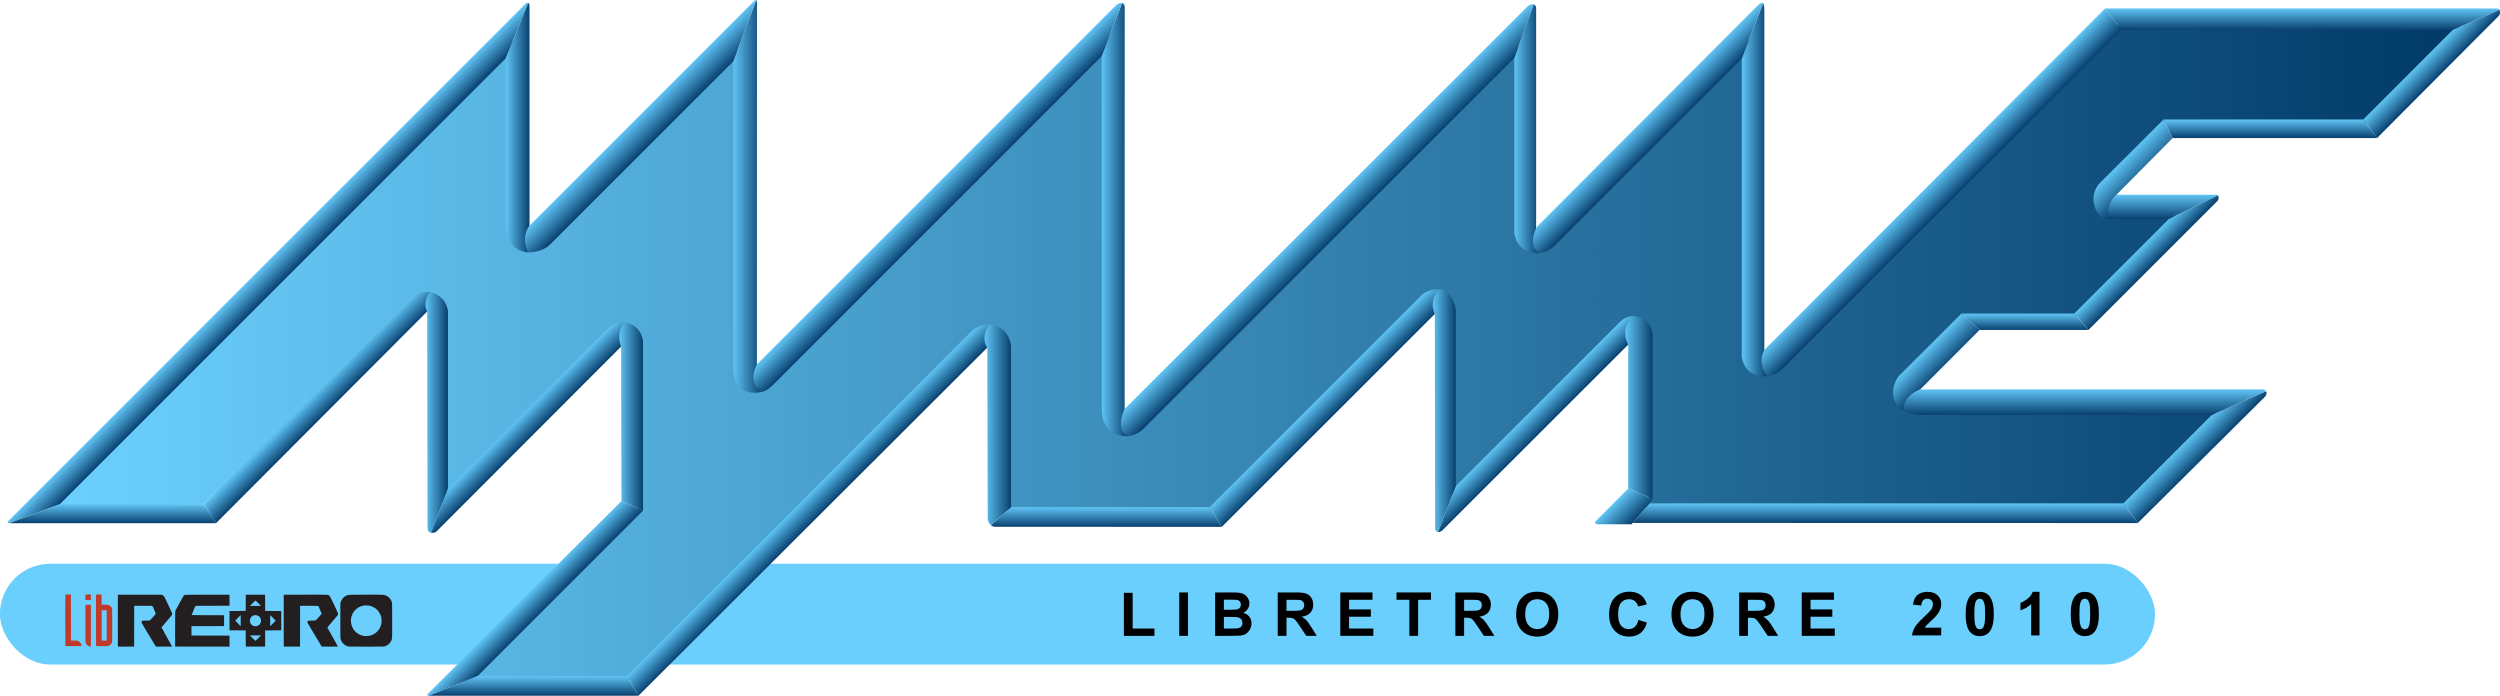 <?xml version="1.0" encoding="UTF-8" standalone="no"?>
<!-- Generator: Adobe Illustrator 16.0.3, SVG Export Plug-In . SVG Version: 6.00 Build 0)  -->

<svg
   xmlns:dc="http://purl.org/dc/elements/1.1/"
   xmlns:cc="http://creativecommons.org/ns#"
   xmlns:rdf="http://www.w3.org/1999/02/22-rdf-syntax-ns#"
   xmlns:svg="http://www.w3.org/2000/svg"
   xmlns="http://www.w3.org/2000/svg"
   xmlns:sodipodi="http://sodipodi.sourceforge.net/DTD/sodipodi-0.dtd"
   xmlns:inkscape="http://www.inkscape.org/namespaces/inkscape"
   version="1.1"
   id="TEXT"
   x="0px"
   y="0px"
   width="566.929px"
   height="157.78px"
   viewBox="0 -0.001 566.929 157.78"
   enable-background="new 0 -0.001 566.929 157.78"
   xml:space="preserve"
   inkscape:version="0.91 r13725"
   sodipodi:docname="lr-rmame2010.svg"><defs
     id="defs8245" /><sodipodi:namedview
     pagecolor="#ffffff"
     bordercolor="#666666"
     borderopacity="1"
     objecttolerance="10"
     gridtolerance="10"
     guidetolerance="10"
     inkscape:pageopacity="0"
     inkscape:pageshadow="2"
     inkscape:window-width="1680"
     inkscape:window-height="975"
     id="namedview8243"
     showgrid="false"
     inkscape:zoom="2"
     inkscape:cx="252.93376"
     inkscape:cy="74.696768"
     inkscape:window-x="-9"
     inkscape:window-y="-9"
     inkscape:window-maximized="1"
     inkscape:current-layer="layer3" /><linearGradient
     id="SVGID_1_"
     gradientUnits="userSpaceOnUse"
     x1="558.128"
     y1="955.598"
     x2="11.77"
     y2="955.598"
     gradientTransform="translate(-0.18,-875.41)"><stop
       offset="0"
       style="stop-color:#013A67"
       id="stop7912" /><stop
       offset="1"
       style="stop-color:#6CD1FF"
       id="stop7914" /></linearGradient><linearGradient
     id="SVGID_2_"
     gradientUnits="userSpaceOnUse"
     x1="64.71"
     y1="938.789"
     x2="60.765"
     y2="934.845"
     gradientTransform="translate(-0.18,-875.41)"><stop
       offset="0"
       style="stop-color:#08406F"
       id="stop7919" /><stop
       offset="1"
       style="stop-color:#60C5F5"
       id="stop7921" /></linearGradient><linearGradient
     id="SVGID_3_"
     gradientUnits="userSpaceOnUse"
     x1="123.295"
     y1="1013.91"
     x2="119.67"
     y2="1010.285"
     gradientTransform="translate(-0.18,-875.41)"><stop
       offset="0"
       style="stop-color:#08406F"
       id="stop7926" /><stop
       offset="1"
       style="stop-color:#60C5F5"
       id="stop7928" /></linearGradient><linearGradient
     id="SVGID_4_"
     gradientUnits="userSpaceOnUse"
     x1="25.724"
     y1="994.051"
     x2="25.724"
     y2="989.738"
     gradientTransform="translate(-0.18,-875.41)"><stop
       offset="0"
       style="stop-color:#08406F"
       id="stop7933" /><stop
       offset="1"
       style="stop-color:#60C5F5"
       id="stop7935" /></linearGradient><linearGradient
     id="SVGID_5_"
     gradientUnits="userSpaceOnUse"
     x1="121.186"
     y1="1033.182"
     x2="121.186"
     y2="1028.725"
     gradientTransform="translate(-0.18,-875.41)"><stop
       offset="0"
       style="stop-color:#08406F"
       id="stop7940" /><stop
       offset="1"
       style="stop-color:#60C5F5"
       id="stop7942" /></linearGradient><linearGradient
     id="SVGID_6_"
     gradientUnits="userSpaceOnUse"
     x1="427.694"
     y1="994.023"
     x2="427.694"
     y2="989.557"
     gradientTransform="translate(-0.18,-875.41)"><stop
       offset="0"
       style="stop-color:#08406F"
       id="stop7947" /><stop
       offset="1"
       style="stop-color:#60C5F5"
       id="stop7949" /></linearGradient><linearGradient
     id="SVGID_7_"
     gradientUnits="userSpaceOnUse"
     x1="251.065"
     y1="994.894"
     x2="251.065"
     y2="990.416"
     gradientTransform="translate(-0.18,-875.41)"><stop
       offset="0"
       style="stop-color:#08406F"
       id="stop7954" /><stop
       offset="1"
       style="stop-color:#60C5F5"
       id="stop7956" /></linearGradient><linearGradient
     id="SVGID_8_"
     gradientUnits="userSpaceOnUse"
     x1="522.281"
     y1="882.188"
     x2="522.281"
     y2="877.324"
     gradientTransform="translate(-0.18,-875.41)"><stop
       offset="0"
       style="stop-color:#08406F"
       id="stop7961" /><stop
       offset="1"
       style="stop-color:#60C5F5"
       id="stop7963" /></linearGradient><linearGradient
     id="SVGID_9_"
     gradientUnits="userSpaceOnUse"
     x1="515.013"
     y1="906.715"
     x2="515.013"
     y2="902.505"
     gradientTransform="translate(-0.18,-875.41)"><stop
       offset="0"
       style="stop-color:#08406F"
       id="stop7968" /><stop
       offset="1"
       style="stop-color:#60C5F5"
       id="stop7970" /></linearGradient><linearGradient
     id="SVGID_10_"
     gradientUnits="userSpaceOnUse"
     x1="459.37"
     y1="950.231"
     x2="459.37"
     y2="946.512"
     gradientTransform="translate(-0.18,-875.41)"><stop
       offset="0"
       style="stop-color:#08406F"
       id="stop7975" /><stop
       offset="1"
       style="stop-color:#60C5F5"
       id="stop7977" /></linearGradient><linearGradient
     id="SVGID_11_"
     gradientUnits="userSpaceOnUse"
     x1="490.161"
     y1="925.111"
     x2="490.161"
     y2="919.557"
     gradientTransform="translate(-0.18,-875.41)"><stop
       offset="0"
       style="stop-color:#08406F"
       id="stop7982" /><stop
       offset="1"
       style="stop-color:#60C5F5"
       id="stop7984" /></linearGradient><linearGradient
     id="SVGID_12_"
     gradientUnits="userSpaceOnUse"
     x1="74.389"
     y1="968.825"
     x2="70.846"
     y2="965.282"
     gradientTransform="translate(-0.18,-875.41)"><stop
       offset="0"
       style="stop-color:#08406F"
       id="stop7989" /><stop
       offset="1"
       style="stop-color:#60C5F5"
       id="stop7991" /></linearGradient><linearGradient
     id="SVGID_13_"
     gradientUnits="userSpaceOnUse"
     x1="120.255"
     y1="904.369"
     x2="114.889"
     y2="904.369"
     gradientTransform="translate(-0.18,-875.41)"><stop
       offset="0"
       style="stop-color:#08406F"
       id="stop7996" /><stop
       offset="1"
       style="stop-color:#60C5F5"
       id="stop7998" /></linearGradient><linearGradient
     id="SVGID_14_"
     gradientUnits="userSpaceOnUse"
     x1="173.081"
     y1="919.961"
     x2="166.421"
     y2="919.961"
     gradientTransform="translate(-0.18,-875.41)"><stop
       offset="0"
       style="stop-color:#08406F"
       id="stop8003" /><stop
       offset="1"
       style="stop-color:#60C5F5"
       id="stop8005" /></linearGradient><linearGradient
     id="SVGID_15_"
     gradientUnits="userSpaceOnUse"
     x1="255.988"
     y1="925.216"
     x2="249.995"
     y2="925.216"
     gradientTransform="translate(-0.18,-875.41)"><stop
       offset="0"
       style="stop-color:#08406F"
       id="stop8010" /><stop
       offset="1"
       style="stop-color:#60C5F5"
       id="stop8012" /></linearGradient><linearGradient
     id="SVGID_16_"
     gradientUnits="userSpaceOnUse"
     x1="349.277"
     y1="904.625"
     x2="343.576"
     y2="904.625"
     gradientTransform="translate(-0.18,-875.41)"><stop
       offset="0"
       style="stop-color:#08406F"
       id="stop8017" /><stop
       offset="1"
       style="stop-color:#60C5F5"
       id="stop8019" /></linearGradient><linearGradient
     id="SVGID_17_"
     gradientUnits="userSpaceOnUse"
     x1="400.96"
     y1="918.446"
     x2="395.164"
     y2="918.446"
     gradientTransform="translate(-0.18,-875.41)"><stop
       offset="0"
       style="stop-color:#08406F"
       id="stop8024" /><stop
       offset="1"
       style="stop-color:#60C5F5"
       id="stop8026" /></linearGradient><linearGradient
     id="SVGID_18_"
     gradientUnits="userSpaceOnUse"
     x1="101.765"
     y1="968.938"
     x2="96.654"
     y2="968.938"
     gradientTransform="translate(-0.18,-875.41)"><stop
       offset="0"
       style="stop-color:#08406F"
       id="stop8031" /><stop
       offset="1"
       style="stop-color:#60C5F5"
       id="stop8033" /></linearGradient><linearGradient
     id="SVGID_19_"
     gradientUnits="userSpaceOnUse"
     x1="121.249"
     y1="973.838"
     x2="117.696"
     y2="970.286"
     gradientTransform="translate(-0.18,-875.41)"><stop
       offset="0"
       style="stop-color:#08406F"
       id="stop8038" /><stop
       offset="1"
       style="stop-color:#60C5F5"
       id="stop8040" /></linearGradient><linearGradient
     id="SVGID_20_"
     gradientUnits="userSpaceOnUse"
     x1="553.436"
     y1="892.5"
     x2="549.767"
     y2="888.831"
     gradientTransform="translate(-0.18,-875.41)"><stop
       offset="0"
       style="stop-color:#08406F"
       id="stop8045" /><stop
       offset="1"
       style="stop-color:#60C5F5"
       id="stop8047" /></linearGradient><linearGradient
     id="SVGID_21_"
     gradientUnits="userSpaceOnUse"
     x1="145.994"
     y1="969.879"
     x2="140.596"
     y2="969.879"
     gradientTransform="translate(-0.18,-875.41)"><stop
       offset="0"
       style="stop-color:#08406F"
       id="stop8052" /><stop
       offset="1"
       style="stop-color:#60C5F5"
       id="stop8054" /></linearGradient><linearGradient
     id="SVGID_22_"
     gradientUnits="userSpaceOnUse"
     x1="148.777"
     y1="907.01"
     x2="144.289"
     y2="902.522"
     gradientTransform="translate(-0.18,-875.41)"><stop
       offset="0"
       style="stop-color:#08406F"
       id="stop8059" /><stop
       offset="1"
       style="stop-color:#60C5F5"
       id="stop8061" /></linearGradient><linearGradient
     id="SVGID_23_"
     gradientUnits="userSpaceOnUse"
     x1="215.846"
     y1="922.321"
     x2="211.688"
     y2="918.164"
     gradientTransform="translate(-0.18,-875.41)"><stop
       offset="0"
       style="stop-color:#08406F"
       id="stop8066" /><stop
       offset="1"
       style="stop-color:#60C5F5"
       id="stop8068" /></linearGradient><linearGradient
     id="SVGID_24_"
     gradientUnits="userSpaceOnUse"
     x1="304.316"
     y1="927.811"
     x2="299.932"
     y2="923.426"
     gradientTransform="translate(-0.18,-875.41)"><stop
       offset="0"
       style="stop-color:#08406F"
       id="stop8073" /><stop
       offset="1"
       style="stop-color:#60C5F5"
       id="stop8075" /></linearGradient><linearGradient
     id="SVGID_25_"
     gradientUnits="userSpaceOnUse"
     x1="376.971"
     y1="906.861"
     x2="372.763"
     y2="902.653"
     gradientTransform="translate(-0.18,-875.41)"><stop
       offset="0"
       style="stop-color:#08406F"
       id="stop8080" /><stop
       offset="1"
       style="stop-color:#60C5F5"
       id="stop8082" /></linearGradient><linearGradient
     id="SVGID_26_"
     gradientUnits="userSpaceOnUse"
     x1="488.738"
     y1="935.265"
     x2="485.282"
     y2="931.809"
     gradientTransform="translate(-0.18,-875.41)"><stop
       offset="0"
       style="stop-color:#08406F"
       id="stop8087" /><stop
       offset="1"
       style="stop-color:#60C5F5"
       id="stop8089" /></linearGradient><linearGradient
     id="SVGID_27_"
     gradientUnits="userSpaceOnUse"
     x1="499.808"
     y1="979.377"
     x2="495.849"
     y2="975.418"
     gradientTransform="translate(-0.18,-875.41)"><stop
       offset="0"
       style="stop-color:#08406F"
       id="stop8094" /><stop
       offset="1"
       style="stop-color:#60C5F5"
       id="stop8096" /></linearGradient><linearGradient
     id="SVGID_28_"
     gradientUnits="userSpaceOnUse"
     x1="441.837"
     y1="921.613"
     x2="437.555"
     y2="917.331"
     gradientTransform="translate(-0.18,-875.41)"><stop
       offset="0"
       style="stop-color:#08406F"
       id="stop8101" /><stop
       offset="1"
       style="stop-color:#60C5F5"
       id="stop8103" /></linearGradient><linearGradient
     id="SVGID_29_"
     gradientUnits="userSpaceOnUse"
     x1="486.859"
     y1="916.649"
     x2="481.745"
     y2="911.535"
     gradientTransform="translate(-0.18,-875.41)"><stop
       offset="0"
       style="stop-color:#08406F"
       id="stop8108" /><stop
       offset="1"
       style="stop-color:#60C5F5"
       id="stop8110" /></linearGradient><linearGradient
     id="SVGID_30_"
     gradientUnits="userSpaceOnUse"
     x1="185.977"
     y1="992.33"
     x2="182.335"
     y2="988.688"
     gradientTransform="translate(-0.18,-875.41)"><stop
       offset="0"
       style="stop-color:#08406F"
       id="stop8115" /><stop
       offset="1"
       style="stop-color:#60C5F5"
       id="stop8117" /></linearGradient><linearGradient
     id="SVGID_31_"
     gradientUnits="userSpaceOnUse"
     x1="303.028"
     y1="969.14"
     x2="299.387"
     y2="965.499"
     gradientTransform="translate(-0.18,-875.41)"><stop
       offset="0"
       style="stop-color:#08406F"
       id="stop8122" /><stop
       offset="1"
       style="stop-color:#60C5F5"
       id="stop8124" /></linearGradient><linearGradient
     id="SVGID_32_"
     gradientUnits="userSpaceOnUse"
     x1="349.889"
     y1="973.085"
     x2="346.38"
     y2="969.576"
     gradientTransform="translate(-0.18,-875.41)"><stop
       offset="0"
       style="stop-color:#08406F"
       id="stop8129" /><stop
       offset="1"
       style="stop-color:#60C5F5"
       id="stop8131" /></linearGradient><linearGradient
     id="SVGID_33_"
     gradientUnits="userSpaceOnUse"
     x1="370.804"
     y1="993.64"
     x2="366.381"
     y2="989.217"
     gradientTransform="translate(-0.18,-875.41)"><stop
       offset="0"
       style="stop-color:#08406F"
       id="stop8136" /><stop
       offset="1"
       style="stop-color:#60C5F5"
       id="stop8138" /></linearGradient><linearGradient
     id="SVGID_34_"
     gradientUnits="userSpaceOnUse"
     x1="229.457"
     y1="971.769"
     x2="223.419"
     y2="971.769"
     gradientTransform="translate(-0.18,-875.41)"><stop
       offset="0"
       style="stop-color:#08406F"
       id="stop8143" /><stop
       offset="1"
       style="stop-color:#60C5F5"
       id="stop8145" /></linearGradient><linearGradient
     id="SVGID_35_"
     gradientUnits="userSpaceOnUse"
     x1="330.304"
     y1="968.519"
     x2="325.092"
     y2="968.519"
     gradientTransform="translate(-0.18,-875.41)"><stop
       offset="0"
       style="stop-color:#08406F"
       id="stop8150" /><stop
       offset="1"
       style="stop-color:#60C5F5"
       id="stop8152" /></linearGradient><linearGradient
     id="SVGID_36_"
     gradientUnits="userSpaceOnUse"
     x1="374.97"
     y1="967.807"
     x2="368.725"
     y2="967.807"
     gradientTransform="translate(-0.18,-875.41)"><stop
       offset="0"
       style="stop-color:#08406F"
       id="stop8157" /><stop
       offset="1"
       style="stop-color:#60C5F5"
       id="stop8159" /></linearGradient><linearGradient
     id="SVGID_37_"
     gradientUnits="userSpaceOnUse"
     x1="440.637"
     y1="959.675"
     x2="436.219"
     y2="955.257"
     gradientTransform="translate(-0.18,-875.41)"><stop
       offset="0"
       style="stop-color:#08406F"
       id="stop8164" /><stop
       offset="1"
       style="stop-color:#60C5F5"
       id="stop8166" /></linearGradient><linearGradient
     id="SVGID_38_"
     gradientUnits="userSpaceOnUse"
     x1="472.92"
     y1="969.51"
     x2="472.92"
     y2="963.708"
     gradientTransform="translate(-0.18,-875.41)"><stop
       offset="0"
       style="stop-color:#08406F"
       id="stop8171" /><stop
       offset="1"
       style="stop-color:#60C5F5"
       id="stop8173" /></linearGradient><g
     inkscape:groupmode="layer"
     id="layer4"
     inkscape:label="Layer 2"><rect
       style="opacity:1;fill:#6bcffd;fill-opacity:1;stroke:none;stroke-width:0.906;stroke-linecap:round;stroke-linejoin:bevel;stroke-miterlimit:4;stroke-dasharray:none;stroke-opacity:1"
       id="rect9189-9"
       width="488.722"
       height="22.862"
       x="-0.025"
       y="127.837"
       ry="11.431" /></g><g
     inkscape:groupmode="layer"
     id="layer3"
     inkscape:label="Layer 1"><polygon
       style="fill:url(#SVGID_1_)"
       points="406.662,79.217 396.4,79.784 396.686,9.001 355.481,51.055 345.625,52.224 345.625,9.374 261.264,92.842 250.775,93.958 251.667,8.077 177.937,82.94 168.255,82.987 167.12,11.089 127.342,51.15 116.278,51.717 116.697,8.939 11.591,114.895 46.209,114.328 91.598,70.276 100.303,70.276 99.883,114.54 136.035,77.543 144.679,77.543 144.679,115.23 104.892,154.73 143.019,154.165 218.036,78.299 228.14,78.299 228.14,115.57 274.897,115.854 320.115,70.353 328.843,69.786 328.708,112.799 364.839,76.667 373.375,76.667 373.941,113.102 373.203,114.998 482.378,114.998 503.279,93.815 435.398,92.661 434.781,82.809 445.357,71.67 470.968,71.667 493.216,49.133 479.769,48.565 479.769,39.082 491.191,27.662 536.777,27.946 557.949,5.927 479.951,5.642 "
       id="polygon7916" /><path
       inkscape:connector-curvature="0"
       style="fill:url(#SVGID_2_)"
       d="M 114.692,13.213 13.577,114.328 2.106,118.641 c 0,0 -0.604,0.039 -0.271,-0.445 0,0 117.26,-117.292 117.472,-117.471 0.212,-0.181 0.467,-0.028 0.467,-0.028 l -5.082,12.516 z"
       id="path7923" /><path
       inkscape:connector-curvature="0"
       style="fill:url(#SVGID_3_)"
       d="m 145.814,115.797 -37.518,37.521 -11.065,4.457 c 0,0 -0.576,0.065 -0.236,-0.407 l 43.929,-43.749 4.89,2.178 z"
       id="path7930" /><polygon
       style="fill:url(#SVGID_4_)"
       points="48.982,118.641 2.106,118.641 13.603,114.328 46.209,114.328 "
       id="polygon7937" /><polygon
       style="fill:url(#SVGID_5_)"
       points="144.781,157.771 97.23,157.771 108.296,153.314 142.168,153.314 "
       id="polygon7944" /><polygon
       style="fill:url(#SVGID_6_)"
       points="484.787,118.613 370.242,118.584 374.052,114.148 481.529,114.146 "
       id="polygon7951" /><path
       inkscape:connector-curvature="0"
       style="fill:url(#SVGID_7_)"
       d="m 277.053,119.484 -51.527,-0.029 c -0.333,0.005 -0.81,-0.335 -0.81,-0.335 l 4.561,-4.115 45.054,0 2.722,4.479 z"
       id="path7958" /><path
       inkscape:connector-curvature="0"
       style="fill:url(#SVGID_8_)"
       d="m 477.382,1.913 88.652,0 c 0.785,0 0.785,0.313 0.785,0.313 l -10.572,4.55 -75.164,0 -3.701,-4.863 z"
       id="path7965" /><polygon
       style="fill:url(#SVGID_9_)"
       points="539.042,31.304 492.697,31.304 490.625,27.094 535.927,27.094 "
       id="polygon7972" /><polygon
       style="fill:url(#SVGID_10_)"
       points="473.589,74.82 448.91,74.82 444.791,71.102 470.402,71.1 "
       id="polygon7979" /><path
       inkscape:connector-curvature="0"
       style="fill:url(#SVGID_11_)"
       d="m 491.8,49.7 -13.58,0 -1.193,-5.548 25.467,0 c 0.346,-0.043 0.441,0.146 0.441,0.146 L 491.8,49.7 Z"
       id="path7986" /><path
       inkscape:connector-curvature="0"
       style="fill:url(#SVGID_12_)"
       d="M 96.872,70.634 48.982,118.643 46.209,114.33 92.81,67.965 c 2,-2.313 4.675,-1.731 4.675,-1.731 l -0.613,4.4 z"
       id="path7993" /><path
       inkscape:connector-curvature="0"
       style="fill:url(#SVGID_13_)"
       d="m 114.71,51.669 0,-38.476 5.063,-12.499 c 0,0 0.303,0.075 0.303,0.571 0,0.493 0,53.647 0,53.647 l -0.315,2.311 c 0,10e-4 -4.496,0.025 -5.051,-5.554 z"
       id="path8000" /><path
       inkscape:connector-curvature="0"
       style="fill:url(#SVGID_14_)"
       d="m 172.902,88.843 c 0,0 -6.539,1.95 -6.621,-5.625 -0.08,-7.313 -0.013,-69.291 -0.013,-69.291 l 5.214,-13.896 c 0,0 0.182,-0.027 0.182,0.725 l -0.017,81.793 1.255,6.294 z"
       id="path8007" /><path
       inkscape:connector-curvature="0"
       style="fill:url(#SVGID_15_)"
       d="m 255.809,98.91 c 0,0 -5.889,0.577 -5.96,-6.088 l -0.033,-80.063 4.651,-12.071 c 0,0 0.583,0.153 0.583,0.907 l -0.016,91.14 0.775,6.175 z"
       id="path8014" /><path
       inkscape:connector-curvature="0"
       style="fill:url(#SVGID_16_)"
       d="m 349.097,57.425 c 0,0 -4.868,0.452 -5.701,-4.563 l 0,-39.723 4.393,-12.147 c 0,0 0.563,0.134 0.563,0.886 l 0,49.667 0.745,5.88 z"
       id="path8021" /><path
       inkscape:connector-curvature="0"
       style="fill:url(#SVGID_17_)"
       d="m 400.781,85.333 c 0,0 -4.938,0.643 -5.797,-4.373 l 0,-67.706 4.85,-12.544 c 0,0 0.268,0.221 0.268,1.708 l 0,77.226 0.679,5.689 z"
       id="path8028" /><path
       inkscape:connector-curvature="0"
       style="fill:url(#SVGID_18_)"
       d="m 97.759,120.82 c 0,0 -0.833,-0.069 -0.809,-1.149 -0.001,-0.917 -0.078,-49.036 -0.078,-49.036 0,0 -1.218,-1.577 0.613,-4.4 0.547,0.131 3.495,0.727 4.101,4.256 l 0,40.37 -3.827,9.959 z"
       id="path8035" /><path
       inkscape:connector-curvature="0"
       style="fill:url(#SVGID_19_)"
       d="m 140.843,78.598 c 0,0 -41.489,41.548 -41.883,41.938 -0.346,0.379 -1.202,0.282 -1.202,0.282 l 3.827,-9.963 36.059,-36.088 c 0,0 1.34,-1.727 3.831,-1.637 l -0.632,5.468 z"
       id="path8042" /><path
       inkscape:connector-curvature="0"
       style="fill:url(#SVGID_20_)"
       d="M 566.609,3.639 539.043,31.304 535.928,27.093 556.24,6.769 566.822,2.227 c 0,0.001 0.349,0.847 -0.213,1.412 z"
       id="path8049" /><path
       inkscape:connector-curvature="0"
       style="fill:url(#SVGID_21_)"
       d="m 140.924,113.616 -0.079,-35.025 c 0,0 -1.301,-2.633 0.631,-5.456 0.593,-0.007 3.7,0.421 4.339,4.146 l -0.001,38.52 -4.89,-2.185 z"
       id="path8056" /><path
       inkscape:connector-curvature="0"
       style="fill:url(#SVGID_22_)"
       d="m 166.269,13.926 -41.462,41.463 c -1.987,1.986 -5.045,1.836 -5.045,1.836 -1.795,-3.531 0.315,-6.065 0.315,-6.065 0,0 50.503,-50.49 50.867,-50.87 0.331,-0.417 0.541,-0.264 0.541,-0.264 l -5.216,13.9 z"
       id="path8063" /><path
       inkscape:connector-curvature="0"
       style="fill:url(#SVGID_23_)"
       d="m 249.815,12.762 -74.376,74.375 c -1.55,1.551 -2.537,1.703 -2.537,1.703 -3.781,-1.878 -1.213,-6.255 -1.213,-6.255 0,0 80.652,-80.635 81.016,-81.015 0.943,-1.093 1.761,-0.883 1.761,-0.883 l -4.651,12.075 z"
       id="path8070" /><path
       inkscape:connector-curvature="0"
       style="fill:url(#SVGID_24_)"
       d="M 343.396,13.139 259.233,97.3 c -1.429,1.432 -3.424,1.608 -3.424,1.608 -3.115,-1.556 -0.776,-6.175 -0.776,-6.175 0,0 90.61,-90.5 90.974,-90.881 0.941,-1.098 1.781,-0.862 1.781,-0.862 l -4.392,12.149 z"
       id="path8077" /><path
       inkscape:connector-curvature="0"
       style="fill:url(#SVGID_25_)"
       d="m 394.984,13.254 -42.513,42.514 c -1.429,1.432 -3.374,1.657 -3.374,1.657 -2.932,-1.908 -0.588,-5.983 -0.588,-5.983 0,0 49.584,-49.69 49.947,-50.07 1.047,-1.033 1.377,-0.66 1.377,-0.66 l -4.849,12.542 z"
       id="path8084" /><path
       inkscape:connector-curvature="0"
       style="fill:url(#SVGID_26_)"
       d="M 502.958,45.453 473.589,74.82 470.401,71.098 491.8,49.7 502.935,44.299 c 0,0 0.414,0.294 0.023,1.154 z"
       id="path8091" /><path
       inkscape:connector-curvature="0"
       style="fill:url(#SVGID_27_)"
       d="m 513.634,89.96 -28.848,28.651 -3.258,-4.465 20.049,-20.049 12.289,-5.38 c 10e-4,0.003 0.397,0.435 -0.232,1.243 z"
       id="path8098" /><path
       inkscape:connector-curvature="0"
       style="fill:url(#SVGID_28_)"
       d="M 481.083,6.777 404.171,83.69 c -1.43,1.432 -3.395,1.644 -3.395,1.644 -2.449,-3.092 -0.686,-5.979 -0.686,-5.979 l 77.289,-77.44 3.704,4.862 z"
       id="path8105" /><path
       inkscape:connector-curvature="0"
       style="fill:url(#SVGID_29_)"
       d="M 492.697,31.304 480.021,44.09 c -2.771,2.282 -1.801,5.608 -1.801,5.608 -2.25,-0.21 -3.125,-2.065 -3.412,-3.695 -0.285,-1.63 0.303,-3.422 1.348,-4.467 l 14.469,-14.44 2.072,4.208 z"
       id="path8112" /><path
       inkscape:connector-curvature="0"
       style="fill:url(#SVGID_30_)"
       d="m 142.17,153.316 77.913,-77.943 c 0,0 1.437,-1.873 4.267,-1.771 l -0.456,5.223 c 0,0 -78.666,78.506 -79.113,78.948 l -2.611,-4.457 z"
       id="path8119" /><path
       inkscape:connector-curvature="0"
       style="fill:url(#SVGID_31_)"
       d="m 274.33,115.004 47.643,-47.659 c 0,0 1.437,-1.871 4.267,-1.771 l -0.857,5.621 -48.325,48.29 -2.728,-4.481 z"
       id="path8126" /><path
       inkscape:connector-curvature="0"
       style="fill:url(#SVGID_32_)"
       d="m 330.125,110.25 36.779,-36.789 c 0.842,-0.843 1.779,-1.771 3.396,-1.771 l -0.107,5.501 -43.081,43.043 c -0.569,0.563 -1.019,0.399 -1.019,0.399 l 4.032,-10.383 z"
       id="path8133" /><path
       inkscape:connector-curvature="0"
       style="fill:url(#SVGID_33_)"
       d="m 361.984,118.057 7.25,-7.281 5.557,2.326 -0.734,1.047 -3.813,4.437 -0.272,0.3 -7.72,0 c -0.34,0.014 -0.521,-0.271 -0.521,-0.271 0,0 -0.155,-0.147 0.253,-0.558 z"
       id="path8140" /><path
       inkscape:connector-curvature="0"
       style="fill:url(#SVGID_34_)"
       d="m 223.983,117.338 -0.09,-38.515 c 0,0 -1.738,-2.016 0.457,-5.223 0.673,-0.01 4.202,0.478 4.928,4.707 l -0.001,36.694 -4.561,4.115 c 0,0.003 -0.73,-0.475 -0.733,-1.778 z"
       id="path8147" /><path
       inkscape:connector-curvature="0"
       style="fill:url(#SVGID_35_)"
       d="m 325.449,119.945 -0.08,-48.75 c 0,0 -1.472,-2.681 0.871,-5.621 0.596,-0.009 3.243,0.472 3.885,4.702 l 0,39.975 -4.028,10.39 c -0.004,-0.002 -0.605,-0.143 -0.648,-0.696 z"
       id="path8154" /><path
       inkscape:connector-curvature="0"
       style="fill:url(#SVGID_36_)"
       d="m 369.234,110.775 0,-32.629 c 0,0 -2.113,-3.379 1.064,-6.456 0.693,-0.008 4.132,0.24 4.492,4.323 l 0,37.088 -5.556,-2.326 z"
       id="path8161" /><path
       inkscape:connector-curvature="0"
       style="fill:url(#SVGID_37_)"
       d="m 448.91,74.82 -13.451,13.479 -3.844,4.809 c -3.896,-2.458 -1.953,-6.874 -0.912,-7.925 l 14.088,-14.079 4.119,3.716 z"
       id="path8168" /><path
       inkscape:connector-curvature="0"
       style="fill:url(#SVGID_38_)"
       d="m 501.58,94.098 -66.391,0 c -2.502,-0.196 -3.574,-0.992 -3.574,-0.992 -0.012,-3.571 3.844,-4.809 3.844,-4.809 l 77.746,0.001 c 0.543,-0.001 0.662,0.422 0.662,0.422 l -12.287,5.378 z"
       id="path8175" /><g
       id="g5777"
       transform="matrix(0.003,0,0,0.003,14.683,150.394)"
       style="stroke:none;stroke-opacity:1"><g
         transform="translate(0,-5640)"
         id="g5771"
         style="stroke:none;stroke-opacity:1"><path
           style="fill:#c0392b;stroke:none;stroke-opacity:1"
           inkscape:connector-curvature="0"
           id="path6"
           d="m 1910,4378 c -123,-19 -263,-125 -316,-240 l -29,-63 0,-1425 0,-1425 205,0 205,0 3,1574 c 1,866 -1,1578 -5,1581 -5,4 -33,3 -63,-2 z" /><path
           style="fill:#c0392b;stroke:none;stroke-opacity:1"
           inkscape:connector-curvature="0"
           id="path8"
           d="M 47,4343 C 43,4340 40,3465 40,2400 40,766 42,461 54,451 c 9,-8 74,-11 212,-9 l 199,3 3,1742 2,1741 248,4 248,3 66,33 c 122,60 229,209 232,325 l 1,52 -606,3 c -333,1 -609,-1 -612,-5 z" /><path
           style="fill:#c0392b;stroke:none;stroke-opacity:1"
           inkscape:connector-curvature="0"
           id="path10"
           d="m 2367,4343 c -4,-3 -7,-878 -7,-1943 0,-1634 2,-1939 14,-1949 9,-8 74,-11 212,-9 l 199,3 3,387 2,388 234,0 c 207,0 239,2 291,20 113,39 216,141 256,255 18,53 19,94 19,1288 0,1381 5,1287 -74,1394 -51,71 -120,122 -199,152 -56,20 -73,21 -501,21 -243,0 -446,-3 -449,-7 z m 803,-1558 0,-1145 -190,0 -190,0 0,1145 0,1145 190,0 190,0 0,-1145 z" /><path
           style="fill:#c0392b;stroke:none;stroke-opacity:1"
           inkscape:connector-curvature="0"
           id="path162"
           d="m 1565,857 c -3,-7 -4,-102 -3,-212 l 3,-200 205,0 205,0 0,210 0,210 -203,3 c -159,2 -204,0 -207,-11 z" /></g><g
         style="fill:#231f20;stroke:none;stroke-opacity:1"
         transform="translate(0,-5640)"
         id="g172"><path
           inkscape:connector-curvature="0"
           id="path174"
           d="m 4015,4378 c -3,-7 -4,-890 -3,-1963 l 3,-1950 1670,0 1670,0 47,27 c 64,38 119,106 171,213 179,362 529,1114 539,1155 9,38 9,62 0,101 -11,47 -44,88 -402,505 -215,250 -393,460 -396,468 -3,8 177,335 401,727 223,392 402,716 397,721 -4,4 -282,7 -616,6 l -608,-3 -543,-900 C 5735,2477 5766,2537 5834,2462 l 34,-37 269,-5 c 234,-4 272,-7 303,-23 32,-17 413,-437 434,-477 6,-13 -19,-87 -89,-261 -53,-134 -107,-263 -120,-285 -45,-77 -11,-74 -754,-74 l -661,0 -2,1543 -3,1542 -613,3 c -485,2 -614,0 -617,-10 z"
           style="stroke:none;stroke-opacity:1" /><path
           inkscape:connector-curvature="0"
           id="path176"
           d="m 8344,4377 c -2,-7 -3,-609 -2,-1337 3,-1111 6,-1331 18,-1363 28,-77 608,-1123 640,-1154 17,-18 48,-38 68,-45 30,-10 367,-13 1712,-13 l 1675,0 0,415 0,415 -1265,5 -1265,5 -31,22 c -17,13 -39,38 -48,57 -28,59 -256,609 -256,618 0,4 552,9 1228,10 l 1227,3 0,410 0,410 -1232,3 -1233,2 0,355 0,355 1438,2 1437,3 0,415 0,415 -2053,3 c -1660,2 -2054,0 -2058,-11 z"
           style="stroke:none;stroke-opacity:1" /><path
           inkscape:connector-curvature="0"
           id="path178"
           d="m 13687,4383 c -4,-3 -7,-280 -7,-615 l 0,-608 -612,-2 -613,-3 0,-730 0,-730 612,-3 613,-2 2,-613 3,-612 730,0 730,0 3,612 2,613 608,2 607,3 0,730 0,730 -607,3 -608,2 -2,613 -3,612 -726,3 c -399,1 -729,-1 -732,-5 z m 943,-638 205,-205 -420,0 -420,0 205,205 c 113,113 209,205 215,205 6,0 102,-92 215,-205 z m -128,-906 c 173,-37 298,-169 328,-349 30,-178 -67,-368 -227,-442 -86,-41 -177,-54 -259,-39 -172,31 -297,144 -339,306 -80,310 185,590 497,524 z m -1202,-416 0,-418 -205,205 c -113,113 -205,209 -205,215 0,8 399,415 407,415 2,0 3,-188 3,-417 z m 2640,2 c 0,-6 -92,-102 -205,-215 l -205,-205 0,420 0,420 205,-205 c 113,-113 205,-209 205,-215 z M 14630,1105 c -113,-113 -209,-205 -215,-205 -6,0 -102,92 -215,205 l -205,205 420,0 420,0 -205,-205 z"
           style="stroke:none;stroke-opacity:1" /><path
           inkscape:connector-curvature="0"
           id="path180"
           d="m 16555,4378 c -3,-7 -4,-890 -3,-1963 l 3,-1950 1645,-3 c 1869,-2 1714,-9 1804,81 30,30 69,86 93,132 108,210 545,1144 555,1187 9,36 8,61 0,98 -11,46 -47,91 -408,511 -257,300 -394,467 -391,478 2,9 185,333 405,721 221,387 398,708 394,712 -5,5 -282,7 -617,6 l -608,-3 -543,-900 c -298,-495 -544,-909 -546,-920 -7,-35 10,-80 42,-110 l 31,-30 267,-5 c 211,-4 273,-8 297,-20 29,-15 445,-474 445,-491 0,-16 -202,-514 -221,-545 -40,-66 -17,-64 -748,-64 l -661,0 -2,1543 -3,1542 -613,3 c -485,2 -614,0 -617,-10 z"
           style="stroke:none;stroke-opacity:1" /><path
           inkscape:connector-curvature="0"
           id="path182"
           d="m 21410,4370 c -125,-33 -231,-93 -332,-188 -130,-124 -196,-239 -232,-402 -15,-68 -16,-197 -14,-1385 l 3,-1310 28,-80 c 74,-210 212,-368 402,-460 177,-85 64,-79 1455,-83 823,-2 1268,0 1333,8 197,21 339,89 478,230 66,67 96,107 132,178 93,180 87,66 87,1550 0,1465 5,1361 -75,1527 -24,50 -64,116 -89,147 -98,122 -263,230 -412,268 -75,19 -116,20 -1383,19 -1256,0 -1309,-1 -1381,-19 z m 1576,-795 c 485,-83 859,-450 950,-931 23,-122 21,-330 -4,-449 -96,-448 -421,-785 -865,-896 -121,-30 -334,-37 -467,-14 -774,129 -1193,960 -843,1671 158,323 467,551 833,618 102,19 289,19 396,1 z"
           style="stroke:none;stroke-opacity:1" /></g></g><g
       id="g6210"
       transform="translate(-60,0)"><path
         d="m 314.864,144.191 0,-9.762 1.987,0 0,8.104 4.941,0 0,1.658 -6.929,0 z"
         style="font-style:normal;font-variant:normal;font-weight:bold;font-stretch:normal;font-size:13.75px;line-height:125%;font-family:Arial;-inkscape-font-specification:'Arial Bold';letter-spacing:4.26px;word-spacing:0px;fill:#000000;fill-opacity:1;stroke:none;stroke-width:0.2;stroke-linecap:butt;stroke-linejoin:bevel;stroke-miterlimit:4;stroke-dasharray:none;stroke-opacity:1"
         id="path9103"
         inkscape:connector-curvature="0" /><path
         d="m 327.415,144.191 0,-9.843 1.987,0 0,9.843 -1.987,0 z"
         style="font-style:normal;font-variant:normal;font-weight:bold;font-stretch:normal;font-size:13.75px;line-height:125%;font-family:Arial;-inkscape-font-specification:'Arial Bold';letter-spacing:4.26px;word-spacing:0px;fill:#000000;fill-opacity:1;stroke:none;stroke-width:0.2;stroke-linecap:butt;stroke-linejoin:bevel;stroke-miterlimit:4;stroke-dasharray:none;stroke-opacity:1"
         id="path9105"
         inkscape:connector-curvature="0" /><path
         d="m 335.556,134.349 3.934,0 q 1.168,0 1.739,0.101 0.577,0.094 1.027,0.403 0.457,0.309 0.759,0.826 0.302,0.51 0.302,1.148 0,0.692 -0.376,1.269 -0.369,0.577 -1.007,0.866 0.9,0.262 1.383,0.893 0.483,0.631 0.483,1.484 0,0.671 -0.316,1.309 -0.309,0.631 -0.853,1.014 -0.537,0.376 -1.329,0.463 -0.497,0.054 -2.397,0.067 l -3.35,0 0,-9.843 z m 1.987,1.638 0,2.276 1.302,0 q 1.161,0 1.443,-0.034 0.51,-0.06 0.799,-0.349 0.295,-0.295 0.295,-0.772 0,-0.457 -0.255,-0.739 -0.248,-0.289 -0.745,-0.349 -0.295,-0.034 -1.699,-0.034 l -1.141,0 z m 0,3.914 0,2.632 1.84,0 q 1.074,0 1.363,-0.06 0.443,-0.081 0.718,-0.389 0.282,-0.316 0.282,-0.839 0,-0.443 -0.215,-0.752 -0.215,-0.309 -0.624,-0.45 -0.403,-0.141 -1.759,-0.141 l -1.605,0 z"
         style="font-style:normal;font-variant:normal;font-weight:bold;font-stretch:normal;font-size:13.75px;line-height:125%;font-family:Arial;-inkscape-font-specification:'Arial Bold';letter-spacing:4.26px;word-spacing:0px;fill:#000000;fill-opacity:1;stroke:none;stroke-width:0.2;stroke-linecap:butt;stroke-linejoin:bevel;stroke-miterlimit:4;stroke-dasharray:none;stroke-opacity:1"
         id="path9107"
         inkscape:connector-curvature="0" /><path
         d="m 349.753,144.191 0,-9.843 4.183,0 q 1.578,0 2.289,0.269 0.718,0.262 1.148,0.94 0.43,0.678 0.43,1.551 0,1.108 -0.651,1.833 -0.651,0.718 -1.947,0.906 0.645,0.376 1.061,0.826 0.423,0.45 1.135,1.598 l 1.202,1.92 -2.377,0 -1.437,-2.142 q -0.765,-1.148 -1.047,-1.443 -0.282,-0.302 -0.598,-0.41 -0.316,-0.114 -1,-0.114 l -0.403,0 0,4.109 -1.987,0 z m 1.987,-5.68 1.47,0 q 1.43,0 1.786,-0.121 0.356,-0.121 0.557,-0.416 0.201,-0.295 0.201,-0.739 0,-0.497 -0.269,-0.799 -0.262,-0.309 -0.745,-0.389 -0.242,-0.034 -1.45,-0.034 l -1.551,0 0,2.498 z"
         style="font-style:normal;font-variant:normal;font-weight:bold;font-stretch:normal;font-size:13.75px;line-height:125%;font-family:Arial;-inkscape-font-specification:'Arial Bold';letter-spacing:4.26px;word-spacing:0px;fill:#000000;fill-opacity:1;stroke:none;stroke-width:0.2;stroke-linecap:butt;stroke-linejoin:bevel;stroke-miterlimit:4;stroke-dasharray:none;stroke-opacity:1"
         id="path9109"
         inkscape:connector-curvature="0" /><path
         d="m 363.942,144.191 0,-9.843 7.298,0 0,1.665 -5.311,0 0,2.182 4.941,0 0,1.658 -4.941,0 0,2.679 5.499,0 0,1.658 -7.486,0 z"
         style="font-style:normal;font-variant:normal;font-weight:bold;font-stretch:normal;font-size:13.75px;line-height:125%;font-family:Arial;-inkscape-font-specification:'Arial Bold';letter-spacing:4.26px;word-spacing:0px;fill:#000000;fill-opacity:1;stroke:none;stroke-width:0.2;stroke-linecap:butt;stroke-linejoin:bevel;stroke-miterlimit:4;stroke-dasharray:none;stroke-opacity:1"
         id="path9111"
         inkscape:connector-curvature="0" /><path
         d="m 379.603,144.191 0,-8.177 -2.921,0 0,-1.665 7.822,0 0,1.665 -2.914,0 0,8.177 -1.987,0 z"
         style="font-style:normal;font-variant:normal;font-weight:bold;font-stretch:normal;font-size:13.75px;line-height:125%;font-family:Arial;-inkscape-font-specification:'Arial Bold';letter-spacing:4.26px;word-spacing:0px;fill:#000000;fill-opacity:1;stroke:none;stroke-width:0.2;stroke-linecap:butt;stroke-linejoin:bevel;stroke-miterlimit:4;stroke-dasharray:none;stroke-opacity:1"
         id="path9113"
         inkscape:connector-curvature="0" /><path
         d="m 390.033,144.191 0,-9.843 4.183,0 q 1.578,0 2.289,0.269 0.718,0.262 1.148,0.94 0.43,0.678 0.43,1.551 0,1.108 -0.651,1.833 -0.651,0.718 -1.947,0.906 0.645,0.376 1.061,0.826 0.423,0.45 1.135,1.598 l 1.202,1.92 -2.377,0 -1.437,-2.142 q -0.765,-1.148 -1.047,-1.443 -0.282,-0.302 -0.598,-0.41 -0.316,-0.114 -1,-0.114 l -0.403,0 0,4.109 -1.987,0 z m 1.987,-5.68 1.47,0 q 1.43,0 1.786,-0.121 0.356,-0.121 0.557,-0.416 0.201,-0.295 0.201,-0.739 0,-0.497 -0.269,-0.799 -0.262,-0.309 -0.745,-0.389 -0.242,-0.034 -1.45,-0.034 l -1.551,0 0,2.498 z"
         style="font-style:normal;font-variant:normal;font-weight:bold;font-stretch:normal;font-size:13.75px;line-height:125%;font-family:Arial;-inkscape-font-specification:'Arial Bold';letter-spacing:4.26px;word-spacing:0px;fill:#000000;fill-opacity:1;stroke:none;stroke-width:0.2;stroke-linecap:butt;stroke-linejoin:bevel;stroke-miterlimit:4;stroke-dasharray:none;stroke-opacity:1"
         id="path9115"
         inkscape:connector-curvature="0" /><path
         d="m 403.82,139.33 q 0,-1.504 0.45,-2.524 0.336,-0.752 0.913,-1.349 0.584,-0.598 1.276,-0.886 0.92,-0.389 2.122,-0.389 2.175,0 3.478,1.349 1.309,1.349 1.309,3.753 0,2.383 -1.296,3.733 -1.296,1.343 -3.464,1.343 -2.195,0 -3.491,-1.336 -1.296,-1.343 -1.296,-3.693 z m 2.048,-0.067 q 0,1.672 0.772,2.538 0.772,0.859 1.96,0.859 1.188,0 1.947,-0.853 0.765,-0.859 0.765,-2.571 0,-1.692 -0.745,-2.524 -0.739,-0.833 -1.967,-0.833 -1.229,0 -1.981,0.846 -0.752,0.839 -0.752,2.538 z"
         style="font-style:normal;font-variant:normal;font-weight:bold;font-stretch:normal;font-size:13.75px;line-height:125%;font-family:Arial;-inkscape-font-specification:'Arial Bold';letter-spacing:4.26px;word-spacing:0px;fill:#000000;fill-opacity:1;stroke:none;stroke-width:0.2;stroke-linecap:butt;stroke-linejoin:bevel;stroke-miterlimit:4;stroke-dasharray:none;stroke-opacity:1"
         id="path9117"
         inkscape:connector-curvature="0" /><path
         d="m 431.542,140.572 1.927,0.611 q -0.443,1.611 -1.477,2.397 -1.027,0.779 -2.612,0.779 -1.96,0 -3.223,-1.336 -1.262,-1.343 -1.262,-3.666 0,-2.457 1.269,-3.813 1.269,-1.363 3.337,-1.363 1.806,0 2.934,1.068 0.671,0.631 1.007,1.813 l -1.967,0.47 q -0.175,-0.765 -0.732,-1.208 -0.551,-0.443 -1.343,-0.443 -1.094,0 -1.779,0.786 -0.678,0.786 -0.678,2.545 0,1.866 0.671,2.659 0.671,0.792 1.746,0.792 0.792,0 1.363,-0.504 0.571,-0.504 0.819,-1.584 z"
         style="font-style:normal;font-variant:normal;font-weight:bold;font-stretch:normal;font-size:13.75px;line-height:125%;font-family:Arial;-inkscape-font-specification:'Arial Bold';letter-spacing:4.26px;word-spacing:0px;fill:#000000;fill-opacity:1;stroke:none;stroke-width:0.2;stroke-linecap:butt;stroke-linejoin:bevel;stroke-miterlimit:4;stroke-dasharray:none;stroke-opacity:1"
         id="path9119"
         inkscape:connector-curvature="0" /><path
         d="m 439.038,139.33 q 0,-1.504 0.45,-2.524 0.336,-0.752 0.913,-1.349 0.584,-0.598 1.276,-0.886 0.92,-0.389 2.122,-0.389 2.175,0 3.478,1.349 1.309,1.349 1.309,3.753 0,2.383 -1.296,3.733 -1.296,1.343 -3.464,1.343 -2.195,0 -3.491,-1.336 -1.296,-1.343 -1.296,-3.693 z m 2.048,-0.067 q 0,1.672 0.772,2.538 0.772,0.859 1.96,0.859 1.188,0 1.947,-0.853 0.765,-0.859 0.765,-2.571 0,-1.692 -0.745,-2.524 -0.739,-0.833 -1.967,-0.833 -1.229,0 -1.981,0.846 -0.752,0.839 -0.752,2.538 z"
         style="font-style:normal;font-variant:normal;font-weight:bold;font-stretch:normal;font-size:13.75px;line-height:125%;font-family:Arial;-inkscape-font-specification:'Arial Bold';letter-spacing:4.26px;word-spacing:0px;fill:#000000;fill-opacity:1;stroke:none;stroke-width:0.2;stroke-linecap:butt;stroke-linejoin:bevel;stroke-miterlimit:4;stroke-dasharray:none;stroke-opacity:1"
         id="path9121"
         inkscape:connector-curvature="0" /><path
         d="m 454.396,144.191 0,-9.843 4.183,0 q 1.578,0 2.289,0.269 0.718,0.262 1.148,0.94 0.43,0.678 0.43,1.551 0,1.108 -0.651,1.833 -0.651,0.718 -1.947,0.906 0.645,0.376 1.061,0.826 0.423,0.45 1.135,1.598 l 1.202,1.92 -2.377,0 -1.437,-2.142 q -0.765,-1.148 -1.047,-1.443 -0.282,-0.302 -0.598,-0.41 -0.316,-0.114 -1,-0.114 l -0.403,0 0,4.109 -1.987,0 z m 1.987,-5.68 1.47,0 q 1.43,0 1.786,-0.121 0.356,-0.121 0.557,-0.416 0.201,-0.295 0.201,-0.739 0,-0.497 -0.269,-0.799 -0.262,-0.309 -0.745,-0.389 -0.242,-0.034 -1.45,-0.034 l -1.551,0 0,2.498 z"
         style="font-style:normal;font-variant:normal;font-weight:bold;font-stretch:normal;font-size:13.75px;line-height:125%;font-family:Arial;-inkscape-font-specification:'Arial Bold';letter-spacing:4.26px;word-spacing:0px;fill:#000000;fill-opacity:1;stroke:none;stroke-width:0.2;stroke-linecap:butt;stroke-linejoin:bevel;stroke-miterlimit:4;stroke-dasharray:none;stroke-opacity:1"
         id="path9123"
         inkscape:connector-curvature="0" /><path
         d="m 468.586,144.191 0,-9.843 7.298,0 0,1.665 -5.311,0 0,2.182 4.941,0 0,1.658 -4.941,0 0,2.679 5.499,0 0,1.658 -7.486,0 z"
         style="font-style:normal;font-variant:normal;font-weight:bold;font-stretch:normal;font-size:13.75px;line-height:125%;font-family:Arial;-inkscape-font-specification:'Arial Bold';letter-spacing:4.26px;word-spacing:0px;fill:#000000;fill-opacity:1;stroke:none;stroke-width:0.2;stroke-linecap:butt;stroke-linejoin:bevel;stroke-miterlimit:4;stroke-dasharray:none;stroke-opacity:1"
         id="path9125"
         inkscape:connector-curvature="0" /></g><g
       style="font-style:normal;font-variant:normal;font-weight:normal;font-stretch:normal;font-size:40px;line-height:125%;font-family:arial;-inkscape-font-specification:arial;letter-spacing:4.26px;word-spacing:0px;fill:#000000;fill-opacity:1;stroke:none;stroke-width:1px;stroke-linecap:butt;stroke-linejoin:miter;stroke-opacity:1"
       id="text6233"><path
         d="m 440.216,142.338 0,1.752 -6.613,0 q 0.107,-0.994 0.645,-1.88 0.537,-0.893 2.122,-2.363 1.276,-1.188 1.564,-1.611 0.389,-0.584 0.389,-1.155 0,-0.631 -0.342,-0.967 -0.336,-0.342 -0.933,-0.342 -0.591,0 -0.94,0.356 -0.349,0.356 -0.403,1.182 l -1.88,-0.188 q 0.168,-1.558 1.054,-2.236 0.886,-0.678 2.216,-0.678 1.457,0 2.289,0.786 0.833,0.786 0.833,1.954 0,0.665 -0.242,1.269 -0.235,0.598 -0.752,1.256 -0.342,0.436 -1.235,1.255 -0.893,0.819 -1.135,1.088 -0.235,0.269 -0.383,0.524 l 3.746,0 z"
         style="font-style:normal;font-variant:normal;font-weight:bold;font-stretch:normal;font-size:13.75px;font-family:arial;-inkscape-font-specification:'arial Bold'"
         id="path6240" /><path
         d="m 448.947,134.207 q 1.43,0 2.236,1.021 0.96,1.208 0.96,4.008 0,2.793 -0.967,4.015 -0.799,1.007 -2.229,1.007 -1.437,0 -2.316,-1.101 -0.88,-1.108 -0.88,-3.941 0,-2.78 0.967,-4.001 0.799,-1.007 2.229,-1.007 z m 0,1.564 q -0.342,0 -0.611,0.222 -0.269,0.215 -0.416,0.779 -0.195,0.732 -0.195,2.464 0,1.732 0.175,2.383 0.175,0.645 0.436,0.859 0.269,0.215 0.611,0.215 0.342,0 0.611,-0.215 0.269,-0.222 0.416,-0.786 0.195,-0.725 0.195,-2.457 0,-1.732 -0.175,-2.377 -0.175,-0.651 -0.443,-0.866 -0.262,-0.222 -0.604,-0.222 z"
         style="font-style:normal;font-variant:normal;font-weight:bold;font-stretch:normal;font-size:13.75px;font-family:arial;-inkscape-font-specification:'arial Bold'"
         id="path6242" /><path
         d="m 462.499,144.09 -1.887,0 0,-7.11 q -1.034,0.967 -2.437,1.43 l 0,-1.712 q 0.739,-0.242 1.605,-0.913 0.866,-0.678 1.188,-1.578 l 1.531,0 0,9.883 z"
         style="font-style:normal;font-variant:normal;font-weight:bold;font-stretch:normal;font-size:13.75px;font-family:arial;-inkscape-font-specification:'arial Bold'"
         id="path6244" /><path
         d="m 472.775,134.207 q 1.43,0 2.236,1.021 0.96,1.208 0.96,4.008 0,2.793 -0.967,4.015 -0.799,1.007 -2.229,1.007 -1.437,0 -2.316,-1.101 -0.88,-1.108 -0.88,-3.941 0,-2.78 0.967,-4.001 0.799,-1.007 2.229,-1.007 z m 0,1.564 q -0.342,0 -0.611,0.222 -0.269,0.215 -0.416,0.779 -0.195,0.732 -0.195,2.464 0,1.732 0.175,2.383 0.175,0.645 0.436,0.859 0.269,0.215 0.611,0.215 0.342,0 0.611,-0.215 0.269,-0.222 0.416,-0.786 0.195,-0.725 0.195,-2.457 0,-1.732 -0.175,-2.377 -0.175,-0.651 -0.443,-0.866 -0.262,-0.222 -0.604,-0.222 z"
         style="font-style:normal;font-variant:normal;font-weight:bold;font-stretch:normal;font-size:13.75px;font-family:arial;-inkscape-font-specification:'arial Bold'"
         id="path6246" /></g></g></svg>